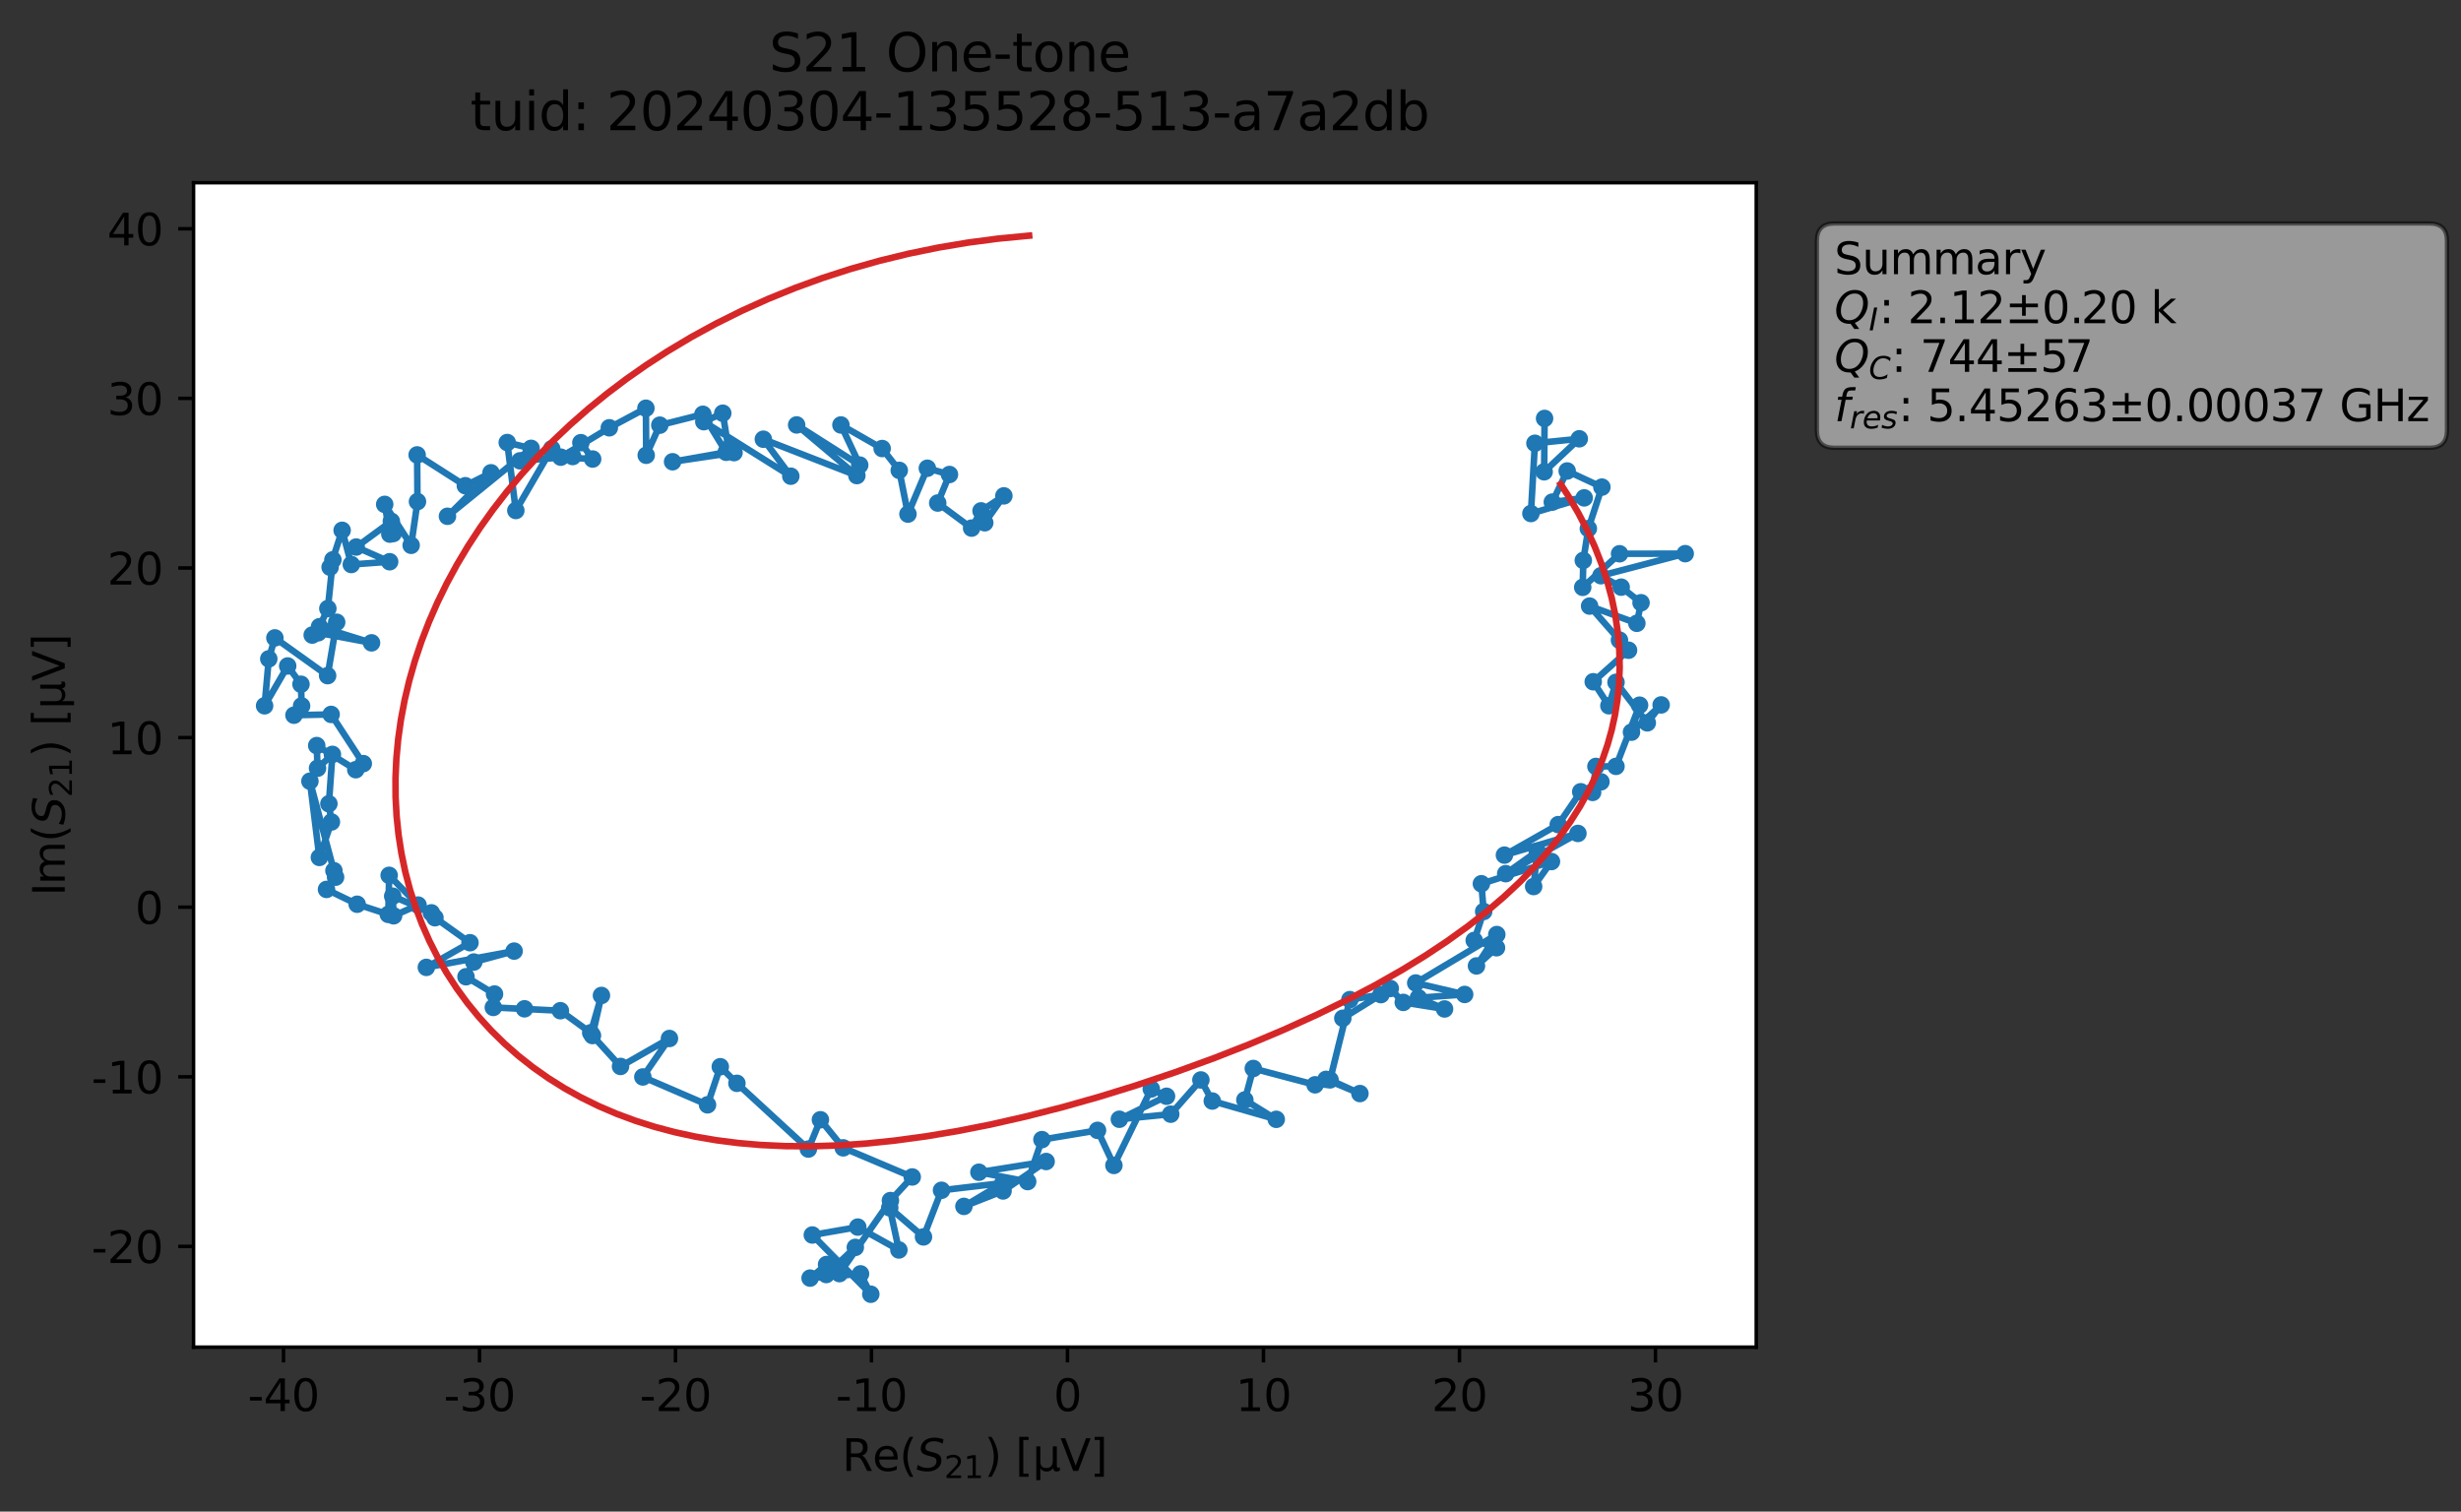 <?xml version="1.0" encoding="utf-8" standalone="no"?>
<!DOCTYPE svg PUBLIC "-//W3C//DTD SVG 1.1//EN"
  "http://www.w3.org/Graphics/SVG/1.1/DTD/svg11.dtd">
<svg xmlns:xlink="http://www.w3.org/1999/xlink" width="562.409pt" height="345.45pt" viewBox="0 0 562.409 345.45" xmlns="http://www.w3.org/2000/svg" version="1.1">
 <rect x="0" y="0" width="562.409" height="345.45" fill="#333333" stroke="none"/>
 <defs>
  <style type="text/css">*{stroke-linejoin: round; stroke-linecap: butt}</style>
 </defs>
 <g id="figure_1">
  <g id="patch_1">
   <path d="M 0 345.45 
L 562.409 345.45 
L 562.409 0 
L 0 0 
L 0 345.45 
z
" style="fill: none; opacity: 0"/>
  </g>
  <g id="axes_1">
   <g id="patch_2">
    <path d="M 44.233 307.872 
L 401.353 307.872 
L 401.353 41.76 
L 44.233 41.76 
z
" style="fill: #ffffff"/>
   </g>
   <g id="matplotlib.axis_1">
    <g id="xtick_1">
     <g id="line2d_1">
      <defs>
       <path id="m11c2ec9052" d="M 0 0 
L 0 3.5 
" style="stroke: #000000; stroke-width: 0.8"/>
      </defs>
      <g>
       <use xlink:href="#m11c2ec9052" x="64.787" y="307.872" style="stroke: #000000; stroke-width: 0.8"/>
      </g>
     </g>
     <g id="text_1">
      <!-- -40 -->
      <g transform="translate(56.621 322.47) scale(0.1 -0.1)">
       <defs>
        <path id="DejaVuSans-2d" d="M 313 2009 
L 1997 2009 
L 1997 1497 
L 313 1497 
L 313 2009 
z
" transform="scale(0.016)"/>
        <path id="DejaVuSans-34" d="M 2419 4116 
L 825 1625 
L 2419 1625 
L 2419 4116 
z
M 2253 4666 
L 3047 4666 
L 3047 1625 
L 3713 1625 
L 3713 1100 
L 3047 1100 
L 3047 0 
L 2419 0 
L 2419 1100 
L 313 1100 
L 313 1709 
L 2253 4666 
z
" transform="scale(0.016)"/>
        <path id="DejaVuSans-30" d="M 2034 4250 
Q 1547 4250 1301 3770 
Q 1056 3291 1056 2328 
Q 1056 1369 1301 889 
Q 1547 409 2034 409 
Q 2525 409 2770 889 
Q 3016 1369 3016 2328 
Q 3016 3291 2770 3770 
Q 2525 4250 2034 4250 
z
M 2034 4750 
Q 2819 4750 3233 4129 
Q 3647 3509 3647 2328 
Q 3647 1150 3233 529 
Q 2819 -91 2034 -91 
Q 1250 -91 836 529 
Q 422 1150 422 2328 
Q 422 3509 836 4129 
Q 1250 4750 2034 4750 
z
" transform="scale(0.016)"/>
       </defs>
       <use xlink:href="#DejaVuSans-2d"/>
       <use xlink:href="#DejaVuSans-34" x="36.084"/>
       <use xlink:href="#DejaVuSans-30" x="99.707"/>
      </g>
     </g>
    </g>
    <g id="xtick_2">
     <g id="line2d_2">
      <g>
       <use xlink:href="#m11c2ec9052" x="109.577" y="307.872" style="stroke: #000000; stroke-width: 0.8"/>
      </g>
     </g>
     <g id="text_2">
      <!-- -30 -->
      <g transform="translate(101.411 322.47) scale(0.1 -0.1)">
       <defs>
        <path id="DejaVuSans-33" d="M 2597 2516 
Q 3050 2419 3304 2112 
Q 3559 1806 3559 1356 
Q 3559 666 3084 287 
Q 2609 -91 1734 -91 
Q 1441 -91 1130 -33 
Q 819 25 488 141 
L 488 750 
Q 750 597 1062 519 
Q 1375 441 1716 441 
Q 2309 441 2620 675 
Q 2931 909 2931 1356 
Q 2931 1769 2642 2001 
Q 2353 2234 1838 2234 
L 1294 2234 
L 1294 2753 
L 1863 2753 
Q 2328 2753 2575 2939 
Q 2822 3125 2822 3475 
Q 2822 3834 2567 4026 
Q 2313 4219 1838 4219 
Q 1578 4219 1281 4162 
Q 984 4106 628 3988 
L 628 4550 
Q 988 4650 1302 4700 
Q 1616 4750 1894 4750 
Q 2613 4750 3031 4423 
Q 3450 4097 3450 3541 
Q 3450 3153 3228 2886 
Q 3006 2619 2597 2516 
z
" transform="scale(0.016)"/>
       </defs>
       <use xlink:href="#DejaVuSans-2d"/>
       <use xlink:href="#DejaVuSans-33" x="36.084"/>
       <use xlink:href="#DejaVuSans-30" x="99.707"/>
      </g>
     </g>
    </g>
    <g id="xtick_3">
     <g id="line2d_3">
      <g>
       <use xlink:href="#m11c2ec9052" x="154.368" y="307.872" style="stroke: #000000; stroke-width: 0.8"/>
      </g>
     </g>
     <g id="text_3">
      <!-- -20 -->
      <g transform="translate(146.201 322.47) scale(0.1 -0.1)">
       <defs>
        <path id="DejaVuSans-32" d="M 1228 531 
L 3431 531 
L 3431 0 
L 469 0 
L 469 531 
Q 828 903 1448 1529 
Q 2069 2156 2228 2338 
Q 2531 2678 2651 2914 
Q 2772 3150 2772 3378 
Q 2772 3750 2511 3984 
Q 2250 4219 1831 4219 
Q 1534 4219 1204 4116 
Q 875 4013 500 3803 
L 500 4441 
Q 881 4594 1212 4672 
Q 1544 4750 1819 4750 
Q 2544 4750 2975 4387 
Q 3406 4025 3406 3419 
Q 3406 3131 3298 2873 
Q 3191 2616 2906 2266 
Q 2828 2175 2409 1742 
Q 1991 1309 1228 531 
z
" transform="scale(0.016)"/>
       </defs>
       <use xlink:href="#DejaVuSans-2d"/>
       <use xlink:href="#DejaVuSans-32" x="36.084"/>
       <use xlink:href="#DejaVuSans-30" x="99.707"/>
      </g>
     </g>
    </g>
    <g id="xtick_4">
     <g id="line2d_4">
      <g>
       <use xlink:href="#m11c2ec9052" x="199.158" y="307.872" style="stroke: #000000; stroke-width: 0.8"/>
      </g>
     </g>
     <g id="text_4">
      <!-- -10 -->
      <g transform="translate(190.991 322.47) scale(0.1 -0.1)">
       <defs>
        <path id="DejaVuSans-31" d="M 794 531 
L 1825 531 
L 1825 4091 
L 703 3866 
L 703 4441 
L 1819 4666 
L 2450 4666 
L 2450 531 
L 3481 531 
L 3481 0 
L 794 0 
L 794 531 
z
" transform="scale(0.016)"/>
       </defs>
       <use xlink:href="#DejaVuSans-2d"/>
       <use xlink:href="#DejaVuSans-31" x="36.084"/>
       <use xlink:href="#DejaVuSans-30" x="99.707"/>
      </g>
     </g>
    </g>
    <g id="xtick_5">
     <g id="line2d_5">
      <g>
       <use xlink:href="#m11c2ec9052" x="243.948" y="307.872" style="stroke: #000000; stroke-width: 0.8"/>
      </g>
     </g>
     <g id="text_5">
      <!-- 0 -->
      <g transform="translate(240.767 322.47) scale(0.1 -0.1)">
       <use xlink:href="#DejaVuSans-30"/>
      </g>
     </g>
    </g>
    <g id="xtick_6">
     <g id="line2d_6">
      <g>
       <use xlink:href="#m11c2ec9052" x="288.738" y="307.872" style="stroke: #000000; stroke-width: 0.8"/>
      </g>
     </g>
     <g id="text_6">
      <!-- 10 -->
      <g transform="translate(282.376 322.47) scale(0.1 -0.1)">
       <use xlink:href="#DejaVuSans-31"/>
       <use xlink:href="#DejaVuSans-30" x="63.623"/>
      </g>
     </g>
    </g>
    <g id="xtick_7">
     <g id="line2d_7">
      <g>
       <use xlink:href="#m11c2ec9052" x="333.529" y="307.872" style="stroke: #000000; stroke-width: 0.8"/>
      </g>
     </g>
     <g id="text_7">
      <!-- 20 -->
      <g transform="translate(327.166 322.47) scale(0.1 -0.1)">
       <use xlink:href="#DejaVuSans-32"/>
       <use xlink:href="#DejaVuSans-30" x="63.623"/>
      </g>
     </g>
    </g>
    <g id="xtick_8">
     <g id="line2d_8">
      <g>
       <use xlink:href="#m11c2ec9052" x="378.319" y="307.872" style="stroke: #000000; stroke-width: 0.8"/>
      </g>
     </g>
     <g id="text_8">
      <!-- 30 -->
      <g transform="translate(371.956 322.47) scale(0.1 -0.1)">
       <use xlink:href="#DejaVuSans-33"/>
       <use xlink:href="#DejaVuSans-30" x="63.623"/>
      </g>
     </g>
    </g>
    <g id="text_9">
     <!-- Re$(S_{21})$ [μV] -->
     <g transform="translate(192.443 336.15) scale(0.1 -0.1)">
      <defs>
       <path id="DejaVuSans-52" d="M 2841 2188 
Q 3044 2119 3236 1894 
Q 3428 1669 3622 1275 
L 4263 0 
L 3584 0 
L 2988 1197 
Q 2756 1666 2539 1819 
Q 2322 1972 1947 1972 
L 1259 1972 
L 1259 0 
L 628 0 
L 628 4666 
L 2053 4666 
Q 2853 4666 3247 4331 
Q 3641 3997 3641 3322 
Q 3641 2881 3436 2590 
Q 3231 2300 2841 2188 
z
M 1259 4147 
L 1259 2491 
L 2053 2491 
Q 2509 2491 2742 2702 
Q 2975 2913 2975 3322 
Q 2975 3731 2742 3939 
Q 2509 4147 2053 4147 
L 1259 4147 
z
" transform="scale(0.016)"/>
       <path id="DejaVuSans-65" d="M 3597 1894 
L 3597 1613 
L 953 1613 
Q 991 1019 1311 708 
Q 1631 397 2203 397 
Q 2534 397 2845 478 
Q 3156 559 3463 722 
L 3463 178 
Q 3153 47 2828 -22 
Q 2503 -91 2169 -91 
Q 1331 -91 842 396 
Q 353 884 353 1716 
Q 353 2575 817 3079 
Q 1281 3584 2069 3584 
Q 2775 3584 3186 3129 
Q 3597 2675 3597 1894 
z
M 3022 2063 
Q 3016 2534 2758 2815 
Q 2500 3097 2075 3097 
Q 1594 3097 1305 2825 
Q 1016 2553 972 2059 
L 3022 2063 
z
" transform="scale(0.016)"/>
       <path id="DejaVuSans-28" d="M 1984 4856 
Q 1566 4138 1362 3434 
Q 1159 2731 1159 2009 
Q 1159 1288 1364 580 
Q 1569 -128 1984 -844 
L 1484 -844 
Q 1016 -109 783 600 
Q 550 1309 550 2009 
Q 550 2706 781 3412 
Q 1013 4119 1484 4856 
L 1984 4856 
z
" transform="scale(0.016)"/>
       <path id="DejaVuSans-Oblique-53" d="M 3859 4513 
L 3738 3897 
Q 3422 4066 3111 4152 
Q 2800 4238 2509 4238 
Q 1944 4238 1609 3991 
Q 1275 3744 1275 3334 
Q 1275 3109 1398 2989 
Q 1522 2869 2034 2731 
L 2413 2638 
Q 3053 2472 3303 2217 
Q 3553 1963 3553 1503 
Q 3553 797 2998 353 
Q 2444 -91 1538 -91 
Q 1166 -91 791 -17 
Q 416 56 38 206 
L 166 856 
Q 513 641 861 531 
Q 1209 422 1556 422 
Q 2147 422 2503 684 
Q 2859 947 2859 1369 
Q 2859 1650 2717 1795 
Q 2575 1941 2106 2059 
L 1728 2156 
Q 1081 2325 845 2545 
Q 609 2766 609 3163 
Q 609 3859 1145 4304 
Q 1681 4750 2541 4750 
Q 2875 4750 3203 4690 
Q 3531 4631 3859 4513 
z
" transform="scale(0.016)"/>
       <path id="DejaVuSans-29" d="M 513 4856 
L 1013 4856 
Q 1481 4119 1714 3412 
Q 1947 2706 1947 2009 
Q 1947 1309 1714 600 
Q 1481 -109 1013 -844 
L 513 -844 
Q 928 -128 1133 580 
Q 1338 1288 1338 2009 
Q 1338 2731 1133 3434 
Q 928 4138 513 4856 
z
" transform="scale(0.016)"/>
       <path id="DejaVuSans-20" transform="scale(0.016)"/>
       <path id="DejaVuSans-5b" d="M 550 4863 
L 1875 4863 
L 1875 4416 
L 1125 4416 
L 1125 -397 
L 1875 -397 
L 1875 -844 
L 550 -844 
L 550 4863 
z
" transform="scale(0.016)"/>
       <path id="DejaVuSans-3bc" d="M 544 -1331 
L 544 3500 
L 1119 3500 
L 1119 1325 
Q 1119 872 1334 640 
Q 1550 409 1972 409 
Q 2434 409 2667 671 
Q 2900 934 2900 1459 
L 2900 3500 
L 3475 3500 
L 3475 806 
Q 3475 619 3529 530 
Q 3584 441 3700 441 
Q 3728 441 3778 458 
Q 3828 475 3916 513 
L 3916 50 
Q 3788 -22 3673 -56 
Q 3559 -91 3450 -91 
Q 3234 -91 3106 31 
Q 2978 153 2931 403 
Q 2775 156 2548 32 
Q 2322 -91 2016 -91 
Q 1697 -91 1473 31 
Q 1250 153 1119 397 
L 1119 -1331 
L 544 -1331 
z
" transform="scale(0.016)"/>
       <path id="DejaVuSans-56" d="M 1831 0 
L 50 4666 
L 709 4666 
L 2188 738 
L 3669 4666 
L 4325 4666 
L 2547 0 
L 1831 0 
z
" transform="scale(0.016)"/>
       <path id="DejaVuSans-5d" d="M 1947 4863 
L 1947 -844 
L 622 -844 
L 622 -397 
L 1369 -397 
L 1369 4416 
L 622 4416 
L 622 4863 
L 1947 4863 
z
" transform="scale(0.016)"/>
      </defs>
      <use xlink:href="#DejaVuSans-52" transform="translate(0 0.016)"/>
      <use xlink:href="#DejaVuSans-65" transform="translate(69.482 0.016)"/>
      <use xlink:href="#DejaVuSans-28" transform="translate(131.006 0.016)"/>
      <use xlink:href="#DejaVuSans-Oblique-53" transform="translate(170.02 0.016)"/>
      <use xlink:href="#DejaVuSans-32" transform="translate(233.496 -16.391) scale(0.7)"/>
      <use xlink:href="#DejaVuSans-31" transform="translate(278.032 -16.391) scale(0.7)"/>
      <use xlink:href="#DejaVuSans-29" transform="translate(325.303 0.016)"/>
      <use xlink:href="#DejaVuSans-20" transform="translate(364.316 0.016)"/>
      <use xlink:href="#DejaVuSans-5b" transform="translate(396.104 0.016)"/>
      <use xlink:href="#DejaVuSans-3bc" transform="translate(435.117 0.016)"/>
      <use xlink:href="#DejaVuSans-56" transform="translate(498.74 0.016)"/>
      <use xlink:href="#DejaVuSans-5d" transform="translate(567.148 0.016)"/>
     </g>
    </g>
   </g>
   <g id="matplotlib.axis_2">
    <g id="ytick_1">
     <g id="line2d_9">
      <defs>
       <path id="m245938eec5" d="M 0 0 
L -3.5 0 
" style="stroke: #000000; stroke-width: 0.8"/>
      </defs>
      <g>
       <use xlink:href="#m245938eec5" x="44.233" y="284.844" style="stroke: #000000; stroke-width: 0.8"/>
      </g>
     </g>
     <g id="text_10">
      <!-- -20 -->
      <g transform="translate(20.9 288.643) scale(0.1 -0.1)">
       <use xlink:href="#DejaVuSans-2d"/>
       <use xlink:href="#DejaVuSans-32" x="36.084"/>
       <use xlink:href="#DejaVuSans-30" x="99.707"/>
      </g>
     </g>
    </g>
    <g id="ytick_2">
     <g id="line2d_10">
      <g>
       <use xlink:href="#m245938eec5" x="44.233" y="246.084" style="stroke: #000000; stroke-width: 0.8"/>
      </g>
     </g>
     <g id="text_11">
      <!-- -10 -->
      <g transform="translate(20.9 249.883) scale(0.1 -0.1)">
       <use xlink:href="#DejaVuSans-2d"/>
       <use xlink:href="#DejaVuSans-31" x="36.084"/>
       <use xlink:href="#DejaVuSans-30" x="99.707"/>
      </g>
     </g>
    </g>
    <g id="ytick_3">
     <g id="line2d_11">
      <g>
       <use xlink:href="#m245938eec5" x="44.233" y="207.323" style="stroke: #000000; stroke-width: 0.8"/>
      </g>
     </g>
     <g id="text_12">
      <!-- 0 -->
      <g transform="translate(30.87 211.123) scale(0.1 -0.1)">
       <use xlink:href="#DejaVuSans-30"/>
      </g>
     </g>
    </g>
    <g id="ytick_4">
     <g id="line2d_12">
      <g>
       <use xlink:href="#m245938eec5" x="44.233" y="168.563" style="stroke: #000000; stroke-width: 0.8"/>
      </g>
     </g>
     <g id="text_13">
      <!-- 10 -->
      <g transform="translate(24.508 172.362) scale(0.1 -0.1)">
       <use xlink:href="#DejaVuSans-31"/>
       <use xlink:href="#DejaVuSans-30" x="63.623"/>
      </g>
     </g>
    </g>
    <g id="ytick_5">
     <g id="line2d_13">
      <g>
       <use xlink:href="#m245938eec5" x="44.233" y="129.803" style="stroke: #000000; stroke-width: 0.8"/>
      </g>
     </g>
     <g id="text_14">
      <!-- 20 -->
      <g transform="translate(24.508 133.602) scale(0.1 -0.1)">
       <use xlink:href="#DejaVuSans-32"/>
       <use xlink:href="#DejaVuSans-30" x="63.623"/>
      </g>
     </g>
    </g>
    <g id="ytick_6">
     <g id="line2d_14">
      <g>
       <use xlink:href="#m245938eec5" x="44.233" y="91.042" style="stroke: #000000; stroke-width: 0.8"/>
      </g>
     </g>
     <g id="text_15">
      <!-- 30 -->
      <g transform="translate(24.508 94.841) scale(0.1 -0.1)">
       <use xlink:href="#DejaVuSans-33"/>
       <use xlink:href="#DejaVuSans-30" x="63.623"/>
      </g>
     </g>
    </g>
    <g id="ytick_7">
     <g id="line2d_15">
      <g>
       <use xlink:href="#m245938eec5" x="44.233" y="52.282" style="stroke: #000000; stroke-width: 0.8"/>
      </g>
     </g>
     <g id="text_16">
      <!-- 40 -->
      <g transform="translate(24.508 56.081) scale(0.1 -0.1)">
       <use xlink:href="#DejaVuSans-34"/>
       <use xlink:href="#DejaVuSans-30" x="63.623"/>
      </g>
     </g>
    </g>
    <g id="text_17">
     <!-- Im$(S_{21})$ [μV] -->
     <g transform="translate(14.8 204.766) rotate(-90) scale(0.1 -0.1)">
      <defs>
       <path id="DejaVuSans-49" d="M 628 4666 
L 1259 4666 
L 1259 0 
L 628 0 
L 628 4666 
z
" transform="scale(0.016)"/>
       <path id="DejaVuSans-6d" d="M 3328 2828 
Q 3544 3216 3844 3400 
Q 4144 3584 4550 3584 
Q 5097 3584 5394 3201 
Q 5691 2819 5691 2113 
L 5691 0 
L 5113 0 
L 5113 2094 
Q 5113 2597 4934 2840 
Q 4756 3084 4391 3084 
Q 3944 3084 3684 2787 
Q 3425 2491 3425 1978 
L 3425 0 
L 2847 0 
L 2847 2094 
Q 2847 2600 2669 2842 
Q 2491 3084 2119 3084 
Q 1678 3084 1418 2786 
Q 1159 2488 1159 1978 
L 1159 0 
L 581 0 
L 581 3500 
L 1159 3500 
L 1159 2956 
Q 1356 3278 1631 3431 
Q 1906 3584 2284 3584 
Q 2666 3584 2933 3390 
Q 3200 3197 3328 2828 
z
" transform="scale(0.016)"/>
      </defs>
      <use xlink:href="#DejaVuSans-49" transform="translate(0 0.016)"/>
      <use xlink:href="#DejaVuSans-6d" transform="translate(25.867 0.016)"/>
      <use xlink:href="#DejaVuSans-28" transform="translate(123.279 0.016)"/>
      <use xlink:href="#DejaVuSans-Oblique-53" transform="translate(162.293 0.016)"/>
      <use xlink:href="#DejaVuSans-32" transform="translate(225.77 -16.391) scale(0.7)"/>
      <use xlink:href="#DejaVuSans-31" transform="translate(270.306 -16.391) scale(0.7)"/>
      <use xlink:href="#DejaVuSans-29" transform="translate(317.576 0.016)"/>
      <use xlink:href="#DejaVuSans-20" transform="translate(356.59 0.016)"/>
      <use xlink:href="#DejaVuSans-5b" transform="translate(388.377 0.016)"/>
      <use xlink:href="#DejaVuSans-3bc" transform="translate(427.391 0.016)"/>
      <use xlink:href="#DejaVuSans-56" transform="translate(491.014 0.016)"/>
      <use xlink:href="#DejaVuSans-5d" transform="translate(559.422 0.016)"/>
     </g>
    </g>
   </g>
   <g id="line2d_16">
    <path d="M 225.043 119.47 
L 229.415 113.323 
L 224.197 116.756 
L 222.038 120.692 
L 214.296 114.961 
L 216.98 108.44 
L 211.922 107.011 
L 207.494 117.488 
L 205.507 107.497 
L 201.597 102.504 
L 192.174 97.117 
L 196.47 106.285 
L 182.054 97.111 
L 195.817 108.687 
L 174.447 100.377 
L 180.723 108.829 
L 160.841 96.369 
L 165.169 94.435 
L 166.479 102.564 
L 167.748 103.442 
L 153.704 105.528 
L 165.95 103.36 
L 160.636 94.678 
L 150.783 97.165 
L 147.676 104.044 
L 147.61 93.292 
L 139.248 97.764 
L 128.151 104.477 
L 135.437 104.906 
L 132.746 101.166 
L 130.875 104.335 
L 118.844 105.31 
L 126.09 102.558 
L 117.881 116.671 
L 115.919 101.135 
L 121.375 102.463 
L 102.258 117.987 
L 112.207 108.049 
L 106.343 111.003 
L 95.325 103.962 
L 95.406 114.632 
L 93.962 124.621 
L 87.915 115.267 
L 89.086 122.064 
L 89.859 121.932 
L 89.436 119.145 
L 81.398 125.018 
L 89.049 128.376 
L 80.286 129.01 
L 78.189 121.197 
L 75.439 129.632 
L 76.074 127.937 
L 74.922 139.075 
L 73.022 143.221 
L 84.91 146.911 
L 72.712 144.61 
L 71.348 145.134 
L 76.942 142.205 
L 74.87 154.409 
L 62.818 145.781 
L 61.425 150.574 
L 60.466 161.298 
L 65.746 152.197 
L 68.788 156.375 
L 68.923 161.323 
L 67.179 163.45 
L 75.676 163.271 
L 83.025 174.512 
L 81.303 175.903 
L 72.38 170.39 
L 72.566 175.566 
L 75.965 172.404 
L 75.162 183.686 
L 75.738 187.852 
L 72.989 195.953 
L 70.826 178.532 
L 76.69 200.466 
L 74.615 203.262 
L 81.624 206.651 
L 88.736 208.974 
L 88.933 200.043 
L 95.541 206.84 
L 89.95 209.289 
L 89.742 204.808 
L 98.589 208.62 
L 99.399 209.731 
L 107.404 215.443 
L 97.433 221.08 
L 117.491 217.359 
L 108.275 219.862 
L 106.492 223.223 
L 113.013 227.174 
L 112.739 230.232 
L 128.067 230.983 
L 134.996 236.026 
L 137.45 227.496 
L 135.397 236.66 
L 141.808 243.717 
L 152.989 237.329 
L 146.906 246.122 
L 161.69 252.49 
L 164.608 243.783 
L 168.408 247.576 
L 184.738 262.598 
L 187.488 255.905 
L 192.703 262.321 
L 208.472 268.976 
L 203.487 274.37 
L 191.842 291.067 
L 195.464 285.068 
L 188.823 291.273 
L 188.892 288.981 
L 185.128 292.09 
L 196.656 291.124 
L 199.005 295.776 
L 185.639 282.24 
L 196.029 280.432 
L 205.423 285.661 
L 203.333 276.027 
L 211.046 282.676 
L 215.164 272.019 
L 229.193 270.362 
L 220.28 275.702 
L 229.229 272.176 
L 239.072 265.445 
L 223.708 267.897 
L 234.853 270.034 
L 238.109 260.44 
L 250.815 258.325 
L 254.56 266.341 
L 263.097 248.858 
L 266.587 250.533 
L 255.804 255.788 
L 267.547 254.627 
L 274.439 246.806 
L 277.039 251.622 
L 291.659 255.804 
L 284.486 251.373 
L 286.415 244.187 
L 300.532 247.917 
L 303.03 246.674 
L 310.783 249.918 
L 303.953 246.787 
L 308.489 228.446 
L 315.583 227.303 
L 306.874 232.709 
L 317.716 225.899 
L 320.684 229.083 
L 330.122 230.582 
L 324.145 228.026 
L 334.717 227.268 
L 323.533 224.646 
L 342.066 213.575 
L 337.416 220.748 
L 341.996 216.592 
L 336.898 214.923 
L 339.064 208.308 
L 338.536 201.968 
L 354.556 196.893 
L 350.483 202.605 
L 351.299 194.529 
L 344.097 199.661 
L 360.599 190.468 
L 343.805 195.426 
L 356.106 188.451 
L 361.244 180.943 
L 365.861 178.671 
L 363.958 181.095 
L 364.712 175.156 
L 369.3 175.14 
L 374.69 161.156 
L 372.841 167.329 
L 379.621 161.096 
L 376.452 165.196 
L 369.307 155.933 
L 367.677 161.289 
L 364.096 155.804 
L 372.17 148.599 
L 370.092 146.289 
L 363.272 138.51 
L 374.07 142.448 
L 375.026 137.749 
L 370.489 134.186 
L 365.861 131.57 
L 385.12 126.53 
L 370.117 126.555 
L 361.697 134.224 
L 361.828 128.073 
L 362.98 120.802 
L 366.08 111.322 
L 358.148 107.636 
L 354.746 114.746 
L 362.036 113.783 
L 349.855 117.359 
L 350.774 101.302 
L 360.909 100.279 
L 352.882 107.822 
L 352.981 95.625 
L 352.981 95.625 
" clip-path="url(#p597eb61100)" style="fill: none; stroke: #1f77b4; stroke-width: 1.5; stroke-linecap: square"/>
    <defs>
     <path id="mf221d90de6" d="M 0 1.5 
C 0.398 1.5 0.779 1.342 1.061 1.061 
C 1.342 0.779 1.5 0.398 1.5 0 
C 1.5 -0.398 1.342 -0.779 1.061 -1.061 
C 0.779 -1.342 0.398 -1.5 0 -1.5 
C -0.398 -1.5 -0.779 -1.342 -1.061 -1.061 
C -1.342 -0.779 -1.5 -0.398 -1.5 0 
C -1.5 0.398 -1.342 0.779 -1.061 1.061 
C -0.779 1.342 -0.398 1.5 0 1.5 
z
" style="stroke: #1f77b4"/>
    </defs>
    <g clip-path="url(#p597eb61100)">
     <use xlink:href="#mf221d90de6" x="225.043" y="119.47" style="fill: #1f77b4; stroke: #1f77b4"/>
     <use xlink:href="#mf221d90de6" x="229.415" y="113.323" style="fill: #1f77b4; stroke: #1f77b4"/>
     <use xlink:href="#mf221d90de6" x="224.197" y="116.756" style="fill: #1f77b4; stroke: #1f77b4"/>
     <use xlink:href="#mf221d90de6" x="222.038" y="120.692" style="fill: #1f77b4; stroke: #1f77b4"/>
     <use xlink:href="#mf221d90de6" x="214.296" y="114.961" style="fill: #1f77b4; stroke: #1f77b4"/>
     <use xlink:href="#mf221d90de6" x="216.98" y="108.44" style="fill: #1f77b4; stroke: #1f77b4"/>
     <use xlink:href="#mf221d90de6" x="211.922" y="107.011" style="fill: #1f77b4; stroke: #1f77b4"/>
     <use xlink:href="#mf221d90de6" x="207.494" y="117.488" style="fill: #1f77b4; stroke: #1f77b4"/>
     <use xlink:href="#mf221d90de6" x="205.507" y="107.497" style="fill: #1f77b4; stroke: #1f77b4"/>
     <use xlink:href="#mf221d90de6" x="201.597" y="102.504" style="fill: #1f77b4; stroke: #1f77b4"/>
     <use xlink:href="#mf221d90de6" x="192.174" y="97.117" style="fill: #1f77b4; stroke: #1f77b4"/>
     <use xlink:href="#mf221d90de6" x="196.47" y="106.285" style="fill: #1f77b4; stroke: #1f77b4"/>
     <use xlink:href="#mf221d90de6" x="182.054" y="97.111" style="fill: #1f77b4; stroke: #1f77b4"/>
     <use xlink:href="#mf221d90de6" x="195.817" y="108.687" style="fill: #1f77b4; stroke: #1f77b4"/>
     <use xlink:href="#mf221d90de6" x="174.447" y="100.377" style="fill: #1f77b4; stroke: #1f77b4"/>
     <use xlink:href="#mf221d90de6" x="180.723" y="108.829" style="fill: #1f77b4; stroke: #1f77b4"/>
     <use xlink:href="#mf221d90de6" x="160.841" y="96.369" style="fill: #1f77b4; stroke: #1f77b4"/>
     <use xlink:href="#mf221d90de6" x="165.169" y="94.435" style="fill: #1f77b4; stroke: #1f77b4"/>
     <use xlink:href="#mf221d90de6" x="166.479" y="102.564" style="fill: #1f77b4; stroke: #1f77b4"/>
     <use xlink:href="#mf221d90de6" x="167.748" y="103.442" style="fill: #1f77b4; stroke: #1f77b4"/>
     <use xlink:href="#mf221d90de6" x="153.704" y="105.528" style="fill: #1f77b4; stroke: #1f77b4"/>
     <use xlink:href="#mf221d90de6" x="165.95" y="103.36" style="fill: #1f77b4; stroke: #1f77b4"/>
     <use xlink:href="#mf221d90de6" x="160.636" y="94.678" style="fill: #1f77b4; stroke: #1f77b4"/>
     <use xlink:href="#mf221d90de6" x="150.783" y="97.165" style="fill: #1f77b4; stroke: #1f77b4"/>
     <use xlink:href="#mf221d90de6" x="147.676" y="104.044" style="fill: #1f77b4; stroke: #1f77b4"/>
     <use xlink:href="#mf221d90de6" x="147.61" y="93.292" style="fill: #1f77b4; stroke: #1f77b4"/>
     <use xlink:href="#mf221d90de6" x="139.248" y="97.764" style="fill: #1f77b4; stroke: #1f77b4"/>
     <use xlink:href="#mf221d90de6" x="128.151" y="104.477" style="fill: #1f77b4; stroke: #1f77b4"/>
     <use xlink:href="#mf221d90de6" x="135.437" y="104.906" style="fill: #1f77b4; stroke: #1f77b4"/>
     <use xlink:href="#mf221d90de6" x="132.746" y="101.166" style="fill: #1f77b4; stroke: #1f77b4"/>
     <use xlink:href="#mf221d90de6" x="130.875" y="104.335" style="fill: #1f77b4; stroke: #1f77b4"/>
     <use xlink:href="#mf221d90de6" x="118.844" y="105.31" style="fill: #1f77b4; stroke: #1f77b4"/>
     <use xlink:href="#mf221d90de6" x="126.09" y="102.558" style="fill: #1f77b4; stroke: #1f77b4"/>
     <use xlink:href="#mf221d90de6" x="117.881" y="116.671" style="fill: #1f77b4; stroke: #1f77b4"/>
     <use xlink:href="#mf221d90de6" x="115.919" y="101.135" style="fill: #1f77b4; stroke: #1f77b4"/>
     <use xlink:href="#mf221d90de6" x="121.375" y="102.463" style="fill: #1f77b4; stroke: #1f77b4"/>
     <use xlink:href="#mf221d90de6" x="102.258" y="117.987" style="fill: #1f77b4; stroke: #1f77b4"/>
     <use xlink:href="#mf221d90de6" x="112.207" y="108.049" style="fill: #1f77b4; stroke: #1f77b4"/>
     <use xlink:href="#mf221d90de6" x="106.343" y="111.003" style="fill: #1f77b4; stroke: #1f77b4"/>
     <use xlink:href="#mf221d90de6" x="95.325" y="103.962" style="fill: #1f77b4; stroke: #1f77b4"/>
     <use xlink:href="#mf221d90de6" x="95.406" y="114.632" style="fill: #1f77b4; stroke: #1f77b4"/>
     <use xlink:href="#mf221d90de6" x="93.962" y="124.621" style="fill: #1f77b4; stroke: #1f77b4"/>
     <use xlink:href="#mf221d90de6" x="87.915" y="115.267" style="fill: #1f77b4; stroke: #1f77b4"/>
     <use xlink:href="#mf221d90de6" x="89.086" y="122.064" style="fill: #1f77b4; stroke: #1f77b4"/>
     <use xlink:href="#mf221d90de6" x="89.859" y="121.932" style="fill: #1f77b4; stroke: #1f77b4"/>
     <use xlink:href="#mf221d90de6" x="89.436" y="119.145" style="fill: #1f77b4; stroke: #1f77b4"/>
     <use xlink:href="#mf221d90de6" x="81.398" y="125.018" style="fill: #1f77b4; stroke: #1f77b4"/>
     <use xlink:href="#mf221d90de6" x="89.049" y="128.376" style="fill: #1f77b4; stroke: #1f77b4"/>
     <use xlink:href="#mf221d90de6" x="80.286" y="129.01" style="fill: #1f77b4; stroke: #1f77b4"/>
     <use xlink:href="#mf221d90de6" x="78.189" y="121.197" style="fill: #1f77b4; stroke: #1f77b4"/>
     <use xlink:href="#mf221d90de6" x="75.439" y="129.632" style="fill: #1f77b4; stroke: #1f77b4"/>
     <use xlink:href="#mf221d90de6" x="76.074" y="127.937" style="fill: #1f77b4; stroke: #1f77b4"/>
     <use xlink:href="#mf221d90de6" x="74.922" y="139.075" style="fill: #1f77b4; stroke: #1f77b4"/>
     <use xlink:href="#mf221d90de6" x="73.022" y="143.221" style="fill: #1f77b4; stroke: #1f77b4"/>
     <use xlink:href="#mf221d90de6" x="84.91" y="146.911" style="fill: #1f77b4; stroke: #1f77b4"/>
     <use xlink:href="#mf221d90de6" x="72.712" y="144.61" style="fill: #1f77b4; stroke: #1f77b4"/>
     <use xlink:href="#mf221d90de6" x="71.348" y="145.134" style="fill: #1f77b4; stroke: #1f77b4"/>
     <use xlink:href="#mf221d90de6" x="76.942" y="142.205" style="fill: #1f77b4; stroke: #1f77b4"/>
     <use xlink:href="#mf221d90de6" x="74.87" y="154.409" style="fill: #1f77b4; stroke: #1f77b4"/>
     <use xlink:href="#mf221d90de6" x="62.818" y="145.781" style="fill: #1f77b4; stroke: #1f77b4"/>
     <use xlink:href="#mf221d90de6" x="61.425" y="150.574" style="fill: #1f77b4; stroke: #1f77b4"/>
     <use xlink:href="#mf221d90de6" x="60.466" y="161.298" style="fill: #1f77b4; stroke: #1f77b4"/>
     <use xlink:href="#mf221d90de6" x="65.746" y="152.197" style="fill: #1f77b4; stroke: #1f77b4"/>
     <use xlink:href="#mf221d90de6" x="68.788" y="156.375" style="fill: #1f77b4; stroke: #1f77b4"/>
     <use xlink:href="#mf221d90de6" x="68.923" y="161.323" style="fill: #1f77b4; stroke: #1f77b4"/>
     <use xlink:href="#mf221d90de6" x="67.179" y="163.45" style="fill: #1f77b4; stroke: #1f77b4"/>
     <use xlink:href="#mf221d90de6" x="75.676" y="163.271" style="fill: #1f77b4; stroke: #1f77b4"/>
     <use xlink:href="#mf221d90de6" x="83.025" y="174.512" style="fill: #1f77b4; stroke: #1f77b4"/>
     <use xlink:href="#mf221d90de6" x="81.303" y="175.903" style="fill: #1f77b4; stroke: #1f77b4"/>
     <use xlink:href="#mf221d90de6" x="72.38" y="170.39" style="fill: #1f77b4; stroke: #1f77b4"/>
     <use xlink:href="#mf221d90de6" x="72.566" y="175.566" style="fill: #1f77b4; stroke: #1f77b4"/>
     <use xlink:href="#mf221d90de6" x="75.965" y="172.404" style="fill: #1f77b4; stroke: #1f77b4"/>
     <use xlink:href="#mf221d90de6" x="75.162" y="183.686" style="fill: #1f77b4; stroke: #1f77b4"/>
     <use xlink:href="#mf221d90de6" x="75.738" y="187.852" style="fill: #1f77b4; stroke: #1f77b4"/>
     <use xlink:href="#mf221d90de6" x="72.989" y="195.953" style="fill: #1f77b4; stroke: #1f77b4"/>
     <use xlink:href="#mf221d90de6" x="70.826" y="178.532" style="fill: #1f77b4; stroke: #1f77b4"/>
     <use xlink:href="#mf221d90de6" x="76.311" y="198.986" style="fill: #1f77b4; stroke: #1f77b4"/>
     <use xlink:href="#mf221d90de6" x="76.69" y="200.466" style="fill: #1f77b4; stroke: #1f77b4"/>
     <use xlink:href="#mf221d90de6" x="74.615" y="203.262" style="fill: #1f77b4; stroke: #1f77b4"/>
     <use xlink:href="#mf221d90de6" x="81.624" y="206.651" style="fill: #1f77b4; stroke: #1f77b4"/>
     <use xlink:href="#mf221d90de6" x="88.736" y="208.974" style="fill: #1f77b4; stroke: #1f77b4"/>
     <use xlink:href="#mf221d90de6" x="88.933" y="200.043" style="fill: #1f77b4; stroke: #1f77b4"/>
     <use xlink:href="#mf221d90de6" x="95.541" y="206.84" style="fill: #1f77b4; stroke: #1f77b4"/>
     <use xlink:href="#mf221d90de6" x="89.95" y="209.289" style="fill: #1f77b4; stroke: #1f77b4"/>
     <use xlink:href="#mf221d90de6" x="89.742" y="204.808" style="fill: #1f77b4; stroke: #1f77b4"/>
     <use xlink:href="#mf221d90de6" x="98.589" y="208.62" style="fill: #1f77b4; stroke: #1f77b4"/>
     <use xlink:href="#mf221d90de6" x="99.399" y="209.731" style="fill: #1f77b4; stroke: #1f77b4"/>
     <use xlink:href="#mf221d90de6" x="107.404" y="215.443" style="fill: #1f77b4; stroke: #1f77b4"/>
     <use xlink:href="#mf221d90de6" x="97.433" y="221.08" style="fill: #1f77b4; stroke: #1f77b4"/>
     <use xlink:href="#mf221d90de6" x="117.491" y="217.359" style="fill: #1f77b4; stroke: #1f77b4"/>
     <use xlink:href="#mf221d90de6" x="108.275" y="219.862" style="fill: #1f77b4; stroke: #1f77b4"/>
     <use xlink:href="#mf221d90de6" x="106.492" y="223.223" style="fill: #1f77b4; stroke: #1f77b4"/>
     <use xlink:href="#mf221d90de6" x="113.013" y="227.174" style="fill: #1f77b4; stroke: #1f77b4"/>
     <use xlink:href="#mf221d90de6" x="112.739" y="230.232" style="fill: #1f77b4; stroke: #1f77b4"/>
     <use xlink:href="#mf221d90de6" x="119.861" y="230.547" style="fill: #1f77b4; stroke: #1f77b4"/>
     <use xlink:href="#mf221d90de6" x="128.067" y="230.983" style="fill: #1f77b4; stroke: #1f77b4"/>
     <use xlink:href="#mf221d90de6" x="134.996" y="236.026" style="fill: #1f77b4; stroke: #1f77b4"/>
     <use xlink:href="#mf221d90de6" x="137.45" y="227.496" style="fill: #1f77b4; stroke: #1f77b4"/>
     <use xlink:href="#mf221d90de6" x="135.397" y="236.66" style="fill: #1f77b4; stroke: #1f77b4"/>
     <use xlink:href="#mf221d90de6" x="141.808" y="243.717" style="fill: #1f77b4; stroke: #1f77b4"/>
     <use xlink:href="#mf221d90de6" x="152.989" y="237.329" style="fill: #1f77b4; stroke: #1f77b4"/>
     <use xlink:href="#mf221d90de6" x="146.906" y="246.122" style="fill: #1f77b4; stroke: #1f77b4"/>
     <use xlink:href="#mf221d90de6" x="161.69" y="252.49" style="fill: #1f77b4; stroke: #1f77b4"/>
     <use xlink:href="#mf221d90de6" x="164.608" y="243.783" style="fill: #1f77b4; stroke: #1f77b4"/>
     <use xlink:href="#mf221d90de6" x="168.408" y="247.576" style="fill: #1f77b4; stroke: #1f77b4"/>
     <use xlink:href="#mf221d90de6" x="184.738" y="262.598" style="fill: #1f77b4; stroke: #1f77b4"/>
     <use xlink:href="#mf221d90de6" x="187.488" y="255.905" style="fill: #1f77b4; stroke: #1f77b4"/>
     <use xlink:href="#mf221d90de6" x="192.703" y="262.321" style="fill: #1f77b4; stroke: #1f77b4"/>
     <use xlink:href="#mf221d90de6" x="208.472" y="268.976" style="fill: #1f77b4; stroke: #1f77b4"/>
     <use xlink:href="#mf221d90de6" x="203.487" y="274.37" style="fill: #1f77b4; stroke: #1f77b4"/>
     <use xlink:href="#mf221d90de6" x="191.842" y="291.067" style="fill: #1f77b4; stroke: #1f77b4"/>
     <use xlink:href="#mf221d90de6" x="195.464" y="285.068" style="fill: #1f77b4; stroke: #1f77b4"/>
     <use xlink:href="#mf221d90de6" x="188.823" y="291.273" style="fill: #1f77b4; stroke: #1f77b4"/>
     <use xlink:href="#mf221d90de6" x="188.892" y="288.981" style="fill: #1f77b4; stroke: #1f77b4"/>
     <use xlink:href="#mf221d90de6" x="185.128" y="292.09" style="fill: #1f77b4; stroke: #1f77b4"/>
     <use xlink:href="#mf221d90de6" x="196.656" y="291.124" style="fill: #1f77b4; stroke: #1f77b4"/>
     <use xlink:href="#mf221d90de6" x="199.005" y="295.776" style="fill: #1f77b4; stroke: #1f77b4"/>
     <use xlink:href="#mf221d90de6" x="185.639" y="282.24" style="fill: #1f77b4; stroke: #1f77b4"/>
     <use xlink:href="#mf221d90de6" x="196.029" y="280.432" style="fill: #1f77b4; stroke: #1f77b4"/>
     <use xlink:href="#mf221d90de6" x="205.423" y="285.661" style="fill: #1f77b4; stroke: #1f77b4"/>
     <use xlink:href="#mf221d90de6" x="203.333" y="276.027" style="fill: #1f77b4; stroke: #1f77b4"/>
     <use xlink:href="#mf221d90de6" x="211.046" y="282.676" style="fill: #1f77b4; stroke: #1f77b4"/>
     <use xlink:href="#mf221d90de6" x="215.164" y="272.019" style="fill: #1f77b4; stroke: #1f77b4"/>
     <use xlink:href="#mf221d90de6" x="229.193" y="270.362" style="fill: #1f77b4; stroke: #1f77b4"/>
     <use xlink:href="#mf221d90de6" x="220.28" y="275.702" style="fill: #1f77b4; stroke: #1f77b4"/>
     <use xlink:href="#mf221d90de6" x="229.229" y="272.176" style="fill: #1f77b4; stroke: #1f77b4"/>
     <use xlink:href="#mf221d90de6" x="239.072" y="265.445" style="fill: #1f77b4; stroke: #1f77b4"/>
     <use xlink:href="#mf221d90de6" x="223.708" y="267.897" style="fill: #1f77b4; stroke: #1f77b4"/>
     <use xlink:href="#mf221d90de6" x="234.853" y="270.034" style="fill: #1f77b4; stroke: #1f77b4"/>
     <use xlink:href="#mf221d90de6" x="238.109" y="260.44" style="fill: #1f77b4; stroke: #1f77b4"/>
     <use xlink:href="#mf221d90de6" x="250.815" y="258.325" style="fill: #1f77b4; stroke: #1f77b4"/>
     <use xlink:href="#mf221d90de6" x="254.56" y="266.341" style="fill: #1f77b4; stroke: #1f77b4"/>
     <use xlink:href="#mf221d90de6" x="263.097" y="248.858" style="fill: #1f77b4; stroke: #1f77b4"/>
     <use xlink:href="#mf221d90de6" x="266.587" y="250.533" style="fill: #1f77b4; stroke: #1f77b4"/>
     <use xlink:href="#mf221d90de6" x="255.804" y="255.788" style="fill: #1f77b4; stroke: #1f77b4"/>
     <use xlink:href="#mf221d90de6" x="267.547" y="254.627" style="fill: #1f77b4; stroke: #1f77b4"/>
     <use xlink:href="#mf221d90de6" x="274.439" y="246.806" style="fill: #1f77b4; stroke: #1f77b4"/>
     <use xlink:href="#mf221d90de6" x="277.039" y="251.622" style="fill: #1f77b4; stroke: #1f77b4"/>
     <use xlink:href="#mf221d90de6" x="291.659" y="255.804" style="fill: #1f77b4; stroke: #1f77b4"/>
     <use xlink:href="#mf221d90de6" x="284.486" y="251.373" style="fill: #1f77b4; stroke: #1f77b4"/>
     <use xlink:href="#mf221d90de6" x="286.415" y="244.187" style="fill: #1f77b4; stroke: #1f77b4"/>
     <use xlink:href="#mf221d90de6" x="300.532" y="247.917" style="fill: #1f77b4; stroke: #1f77b4"/>
     <use xlink:href="#mf221d90de6" x="303.03" y="246.674" style="fill: #1f77b4; stroke: #1f77b4"/>
     <use xlink:href="#mf221d90de6" x="310.783" y="249.918" style="fill: #1f77b4; stroke: #1f77b4"/>
     <use xlink:href="#mf221d90de6" x="303.953" y="246.787" style="fill: #1f77b4; stroke: #1f77b4"/>
     <use xlink:href="#mf221d90de6" x="308.489" y="228.446" style="fill: #1f77b4; stroke: #1f77b4"/>
     <use xlink:href="#mf221d90de6" x="315.583" y="227.303" style="fill: #1f77b4; stroke: #1f77b4"/>
     <use xlink:href="#mf221d90de6" x="306.874" y="232.709" style="fill: #1f77b4; stroke: #1f77b4"/>
     <use xlink:href="#mf221d90de6" x="317.716" y="225.899" style="fill: #1f77b4; stroke: #1f77b4"/>
     <use xlink:href="#mf221d90de6" x="320.684" y="229.083" style="fill: #1f77b4; stroke: #1f77b4"/>
     <use xlink:href="#mf221d90de6" x="330.122" y="230.582" style="fill: #1f77b4; stroke: #1f77b4"/>
     <use xlink:href="#mf221d90de6" x="324.145" y="228.026" style="fill: #1f77b4; stroke: #1f77b4"/>
     <use xlink:href="#mf221d90de6" x="334.717" y="227.268" style="fill: #1f77b4; stroke: #1f77b4"/>
     <use xlink:href="#mf221d90de6" x="323.533" y="224.646" style="fill: #1f77b4; stroke: #1f77b4"/>
     <use xlink:href="#mf221d90de6" x="342.066" y="213.575" style="fill: #1f77b4; stroke: #1f77b4"/>
     <use xlink:href="#mf221d90de6" x="337.416" y="220.748" style="fill: #1f77b4; stroke: #1f77b4"/>
     <use xlink:href="#mf221d90de6" x="341.996" y="216.592" style="fill: #1f77b4; stroke: #1f77b4"/>
     <use xlink:href="#mf221d90de6" x="336.898" y="214.923" style="fill: #1f77b4; stroke: #1f77b4"/>
     <use xlink:href="#mf221d90de6" x="339.064" y="208.308" style="fill: #1f77b4; stroke: #1f77b4"/>
     <use xlink:href="#mf221d90de6" x="338.536" y="201.968" style="fill: #1f77b4; stroke: #1f77b4"/>
     <use xlink:href="#mf221d90de6" x="354.556" y="196.893" style="fill: #1f77b4; stroke: #1f77b4"/>
     <use xlink:href="#mf221d90de6" x="350.483" y="202.605" style="fill: #1f77b4; stroke: #1f77b4"/>
     <use xlink:href="#mf221d90de6" x="351.299" y="194.529" style="fill: #1f77b4; stroke: #1f77b4"/>
     <use xlink:href="#mf221d90de6" x="344.097" y="199.661" style="fill: #1f77b4; stroke: #1f77b4"/>
     <use xlink:href="#mf221d90de6" x="360.599" y="190.468" style="fill: #1f77b4; stroke: #1f77b4"/>
     <use xlink:href="#mf221d90de6" x="343.805" y="195.426" style="fill: #1f77b4; stroke: #1f77b4"/>
     <use xlink:href="#mf221d90de6" x="356.106" y="188.451" style="fill: #1f77b4; stroke: #1f77b4"/>
     <use xlink:href="#mf221d90de6" x="361.244" y="180.943" style="fill: #1f77b4; stroke: #1f77b4"/>
     <use xlink:href="#mf221d90de6" x="365.861" y="178.671" style="fill: #1f77b4; stroke: #1f77b4"/>
     <use xlink:href="#mf221d90de6" x="363.958" y="181.095" style="fill: #1f77b4; stroke: #1f77b4"/>
     <use xlink:href="#mf221d90de6" x="364.712" y="175.156" style="fill: #1f77b4; stroke: #1f77b4"/>
     <use xlink:href="#mf221d90de6" x="369.3" y="175.14" style="fill: #1f77b4; stroke: #1f77b4"/>
     <use xlink:href="#mf221d90de6" x="374.69" y="161.156" style="fill: #1f77b4; stroke: #1f77b4"/>
     <use xlink:href="#mf221d90de6" x="372.841" y="167.329" style="fill: #1f77b4; stroke: #1f77b4"/>
     <use xlink:href="#mf221d90de6" x="379.621" y="161.096" style="fill: #1f77b4; stroke: #1f77b4"/>
     <use xlink:href="#mf221d90de6" x="376.452" y="165.196" style="fill: #1f77b4; stroke: #1f77b4"/>
     <use xlink:href="#mf221d90de6" x="369.307" y="155.933" style="fill: #1f77b4; stroke: #1f77b4"/>
     <use xlink:href="#mf221d90de6" x="367.677" y="161.289" style="fill: #1f77b4; stroke: #1f77b4"/>
     <use xlink:href="#mf221d90de6" x="364.096" y="155.804" style="fill: #1f77b4; stroke: #1f77b4"/>
     <use xlink:href="#mf221d90de6" x="372.17" y="148.599" style="fill: #1f77b4; stroke: #1f77b4"/>
     <use xlink:href="#mf221d90de6" x="370.092" y="146.289" style="fill: #1f77b4; stroke: #1f77b4"/>
     <use xlink:href="#mf221d90de6" x="363.272" y="138.51" style="fill: #1f77b4; stroke: #1f77b4"/>
     <use xlink:href="#mf221d90de6" x="374.07" y="142.448" style="fill: #1f77b4; stroke: #1f77b4"/>
     <use xlink:href="#mf221d90de6" x="375.026" y="137.749" style="fill: #1f77b4; stroke: #1f77b4"/>
     <use xlink:href="#mf221d90de6" x="370.489" y="134.186" style="fill: #1f77b4; stroke: #1f77b4"/>
     <use xlink:href="#mf221d90de6" x="365.861" y="131.57" style="fill: #1f77b4; stroke: #1f77b4"/>
     <use xlink:href="#mf221d90de6" x="385.12" y="126.53" style="fill: #1f77b4; stroke: #1f77b4"/>
     <use xlink:href="#mf221d90de6" x="370.117" y="126.555" style="fill: #1f77b4; stroke: #1f77b4"/>
     <use xlink:href="#mf221d90de6" x="361.697" y="134.224" style="fill: #1f77b4; stroke: #1f77b4"/>
     <use xlink:href="#mf221d90de6" x="361.828" y="128.073" style="fill: #1f77b4; stroke: #1f77b4"/>
     <use xlink:href="#mf221d90de6" x="362.98" y="120.802" style="fill: #1f77b4; stroke: #1f77b4"/>
     <use xlink:href="#mf221d90de6" x="366.08" y="111.322" style="fill: #1f77b4; stroke: #1f77b4"/>
     <use xlink:href="#mf221d90de6" x="358.148" y="107.636" style="fill: #1f77b4; stroke: #1f77b4"/>
     <use xlink:href="#mf221d90de6" x="354.746" y="114.746" style="fill: #1f77b4; stroke: #1f77b4"/>
     <use xlink:href="#mf221d90de6" x="362.036" y="113.783" style="fill: #1f77b4; stroke: #1f77b4"/>
     <use xlink:href="#mf221d90de6" x="349.855" y="117.359" style="fill: #1f77b4; stroke: #1f77b4"/>
     <use xlink:href="#mf221d90de6" x="350.774" y="101.302" style="fill: #1f77b4; stroke: #1f77b4"/>
     <use xlink:href="#mf221d90de6" x="360.909" y="100.279" style="fill: #1f77b4; stroke: #1f77b4"/>
     <use xlink:href="#mf221d90de6" x="352.882" y="107.822" style="fill: #1f77b4; stroke: #1f77b4"/>
     <use xlink:href="#mf221d90de6" x="352.981" y="95.625" style="fill: #1f77b4; stroke: #1f77b4"/>
    </g>
   </g>
   <g id="line2d_17">
    <path d="M 235.186 53.856 
L 228.206 54.521 
L 221.287 55.431 
L 214.439 56.582 
L 207.676 57.97 
L 201.008 59.593 
L 194.448 61.444 
L 188.006 63.519 
L 181.694 65.813 
L 175.523 68.32 
L 169.502 71.034 
L 163.642 73.947 
L 157.952 77.054 
L 152.442 80.346 
L 147.703 83.422 
L 143.12 86.633 
L 138.697 89.972 
L 134.441 93.435 
L 130.358 97.014 
L 126.451 100.704 
L 122.727 104.497 
L 119.188 108.387 
L 115.841 112.367 
L 112.687 116.43 
L 109.732 120.568 
L 106.977 124.774 
L 104.427 129.042 
L 102.084 133.362 
L 99.95 137.728 
L 98.027 142.132 
L 96.317 146.565 
L 94.821 151.021 
L 93.541 155.491 
L 92.476 159.967 
L 91.629 164.441 
L 90.998 168.904 
L 90.584 173.35 
L 90.386 177.769 
L 90.404 182.154 
L 90.637 186.497 
L 91.082 190.79 
L 91.74 195.024 
L 92.607 199.191 
L 93.682 203.285 
L 94.963 207.297 
L 96.448 211.219 
L 98.133 215.044 
L 100.015 218.764 
L 102.092 222.372 
L 104.361 225.861 
L 106.817 229.224 
L 109.459 232.454 
L 112.281 235.544 
L 115.281 238.489 
L 118.454 241.281 
L 121.797 243.916 
L 125.307 246.387 
L 128.979 248.691 
L 132.809 250.821 
L 136.793 252.773 
L 140.929 254.545 
L 145.211 256.132 
L 149.636 257.531 
L 154.2 258.741 
L 158.899 259.759 
L 163.73 260.586 
L 168.687 261.22 
L 173.767 261.661 
L 179.622 261.931 
L 185.62 261.962 
L 191.753 261.759 
L 198.012 261.328 
L 204.389 260.674 
L 211.598 259.698 
L 218.922 258.469 
L 226.344 257.001 
L 234.595 255.127 
L 242.908 253.001 
L 251.248 250.641 
L 259.579 248.067 
L 268.609 245.035 
L 277.526 241.787 
L 285.554 238.635 
L 293.397 235.326 
L 301.013 231.867 
L 307.708 228.598 
L 314.155 225.211 
L 320.329 221.709 
L 325.632 218.458 
L 330.679 215.115 
L 335.457 211.678 
L 339.954 208.15 
L 343.707 204.937 
L 347.225 201.653 
L 350.501 198.298 
L 353.531 194.875 
L 356.313 191.385 
L 358.843 187.831 
L 361.12 184.216 
L 363.141 180.543 
L 364.906 176.816 
L 366.241 173.515 
L 367.378 170.179 
L 368.32 166.811 
L 369.066 163.416 
L 369.617 159.996 
L 369.973 156.557 
L 370.144 152.607 
L 370.063 148.642 
L 369.734 144.67 
L 369.159 140.697 
L 368.339 136.73 
L 367.279 132.775 
L 365.979 128.841 
L 364.445 124.934 
L 362.679 121.062 
L 360.686 117.232 
L 358.468 113.451 
L 356.66 110.652 
L 356.66 110.652 
" clip-path="url(#p597eb61100)" style="fill: none; stroke: #d62728; stroke-width: 1.5; stroke-linecap: square"/>
   </g>
   <g id="patch_3">
    <path d="M 44.233 307.872 
L 44.233 41.76 
" style="fill: none; stroke: #000000; stroke-width: 0.8; stroke-linejoin: miter; stroke-linecap: square"/>
   </g>
   <g id="patch_4">
    <path d="M 401.353 307.872 
L 401.353 41.76 
" style="fill: none; stroke: #000000; stroke-width: 0.8; stroke-linejoin: miter; stroke-linecap: square"/>
   </g>
   <g id="patch_5">
    <path d="M 44.233 307.872 
L 401.353 307.872 
" style="fill: none; stroke: #000000; stroke-width: 0.8; stroke-linejoin: miter; stroke-linecap: square"/>
   </g>
   <g id="patch_6">
    <path d="M 44.233 41.76 
L 401.353 41.76 
" style="fill: none; stroke: #000000; stroke-width: 0.8; stroke-linejoin: miter; stroke-linecap: square"/>
   </g>
   <g id="text_18">
    <g id="patch_7">
     <path d="M 419.209 102.337 
L 555.209 102.337 
Q 559.209 102.337 559.209 98.337 
L 559.209 55.066 
Q 559.209 51.066 555.209 51.066 
L 419.209 51.066 
Q 415.209 51.066 415.209 55.066 
L 415.209 98.337 
Q 415.209 102.337 419.209 102.337 
z
" style="fill: #ffffff; opacity: 0.5; stroke: #000000; stroke-linejoin: miter"/>
    </g>
    <!-- Summary -->
    <g transform="translate(419.209 62.664) scale(0.1 -0.1)">
     <defs>
      <path id="DejaVuSans-53" d="M 3425 4513 
L 3425 3897 
Q 3066 4069 2747 4153 
Q 2428 4238 2131 4238 
Q 1616 4238 1336 4038 
Q 1056 3838 1056 3469 
Q 1056 3159 1242 3001 
Q 1428 2844 1947 2747 
L 2328 2669 
Q 3034 2534 3370 2195 
Q 3706 1856 3706 1288 
Q 3706 609 3251 259 
Q 2797 -91 1919 -91 
Q 1588 -91 1214 -16 
Q 841 59 441 206 
L 441 856 
Q 825 641 1194 531 
Q 1563 422 1919 422 
Q 2459 422 2753 634 
Q 3047 847 3047 1241 
Q 3047 1584 2836 1778 
Q 2625 1972 2144 2069 
L 1759 2144 
Q 1053 2284 737 2584 
Q 422 2884 422 3419 
Q 422 4038 858 4394 
Q 1294 4750 2059 4750 
Q 2388 4750 2728 4690 
Q 3069 4631 3425 4513 
z
" transform="scale(0.016)"/>
      <path id="DejaVuSans-75" d="M 544 1381 
L 544 3500 
L 1119 3500 
L 1119 1403 
Q 1119 906 1312 657 
Q 1506 409 1894 409 
Q 2359 409 2629 706 
Q 2900 1003 2900 1516 
L 2900 3500 
L 3475 3500 
L 3475 0 
L 2900 0 
L 2900 538 
Q 2691 219 2414 64 
Q 2138 -91 1772 -91 
Q 1169 -91 856 284 
Q 544 659 544 1381 
z
M 1991 3584 
L 1991 3584 
z
" transform="scale(0.016)"/>
      <path id="DejaVuSans-61" d="M 2194 1759 
Q 1497 1759 1228 1600 
Q 959 1441 959 1056 
Q 959 750 1161 570 
Q 1363 391 1709 391 
Q 2188 391 2477 730 
Q 2766 1069 2766 1631 
L 2766 1759 
L 2194 1759 
z
M 3341 1997 
L 3341 0 
L 2766 0 
L 2766 531 
Q 2569 213 2275 61 
Q 1981 -91 1556 -91 
Q 1019 -91 701 211 
Q 384 513 384 1019 
Q 384 1609 779 1909 
Q 1175 2209 1959 2209 
L 2766 2209 
L 2766 2266 
Q 2766 2663 2505 2880 
Q 2244 3097 1772 3097 
Q 1472 3097 1187 3025 
Q 903 2953 641 2809 
L 641 3341 
Q 956 3463 1253 3523 
Q 1550 3584 1831 3584 
Q 2591 3584 2966 3190 
Q 3341 2797 3341 1997 
z
" transform="scale(0.016)"/>
      <path id="DejaVuSans-72" d="M 2631 2963 
Q 2534 3019 2420 3045 
Q 2306 3072 2169 3072 
Q 1681 3072 1420 2755 
Q 1159 2438 1159 1844 
L 1159 0 
L 581 0 
L 581 3500 
L 1159 3500 
L 1159 2956 
Q 1341 3275 1631 3429 
Q 1922 3584 2338 3584 
Q 2397 3584 2469 3576 
Q 2541 3569 2628 3553 
L 2631 2963 
z
" transform="scale(0.016)"/>
      <path id="DejaVuSans-79" d="M 2059 -325 
Q 1816 -950 1584 -1140 
Q 1353 -1331 966 -1331 
L 506 -1331 
L 506 -850 
L 844 -850 
Q 1081 -850 1212 -737 
Q 1344 -625 1503 -206 
L 1606 56 
L 191 3500 
L 800 3500 
L 1894 763 
L 2988 3500 
L 3597 3500 
L 2059 -325 
z
" transform="scale(0.016)"/>
     </defs>
     <use xlink:href="#DejaVuSans-53"/>
     <use xlink:href="#DejaVuSans-75" x="63.477"/>
     <use xlink:href="#DejaVuSans-6d" x="126.855"/>
     <use xlink:href="#DejaVuSans-6d" x="224.268"/>
     <use xlink:href="#DejaVuSans-61" x="321.68"/>
     <use xlink:href="#DejaVuSans-72" x="382.959"/>
     <use xlink:href="#DejaVuSans-79" x="424.072"/>
    </g>
    <!-- $Q_I$: 2.12$\pm$0.20 k -->
    <g transform="translate(419.209 73.862) scale(0.1 -0.1)">
     <defs>
      <path id="DejaVuSans-Oblique-51" d="M 2309 -84 
Q 2275 -88 2237 -89 
Q 2200 -91 2125 -91 
Q 1250 -91 756 411 
Q 263 913 263 1797 
Q 263 2319 452 2844 
Q 641 3369 978 3788 
Q 1369 4269 1858 4509 
Q 2347 4750 2938 4750 
Q 3794 4750 4287 4245 
Q 4781 3741 4781 2869 
Q 4781 1928 4265 1147 
Q 3750 366 2919 44 
L 3553 -825 
L 2847 -825 
L 2309 -84 
z
M 2919 4238 
Q 2400 4238 2003 3986 
Q 1606 3734 1313 3219 
Q 1125 2891 1026 2522 
Q 928 2153 928 1778 
Q 928 1128 1239 775 
Q 1550 422 2119 422 
Q 2631 422 3032 676 
Q 3434 931 3719 1434 
Q 3909 1772 4009 2142 
Q 4109 2513 4109 2881 
Q 4109 3528 3796 3883 
Q 3484 4238 2919 4238 
z
" transform="scale(0.016)"/>
      <path id="DejaVuSans-Oblique-49" d="M 1081 4666 
L 1716 4666 
L 806 0 
L 172 0 
L 1081 4666 
z
" transform="scale(0.016)"/>
      <path id="DejaVuSans-3a" d="M 750 794 
L 1409 794 
L 1409 0 
L 750 0 
L 750 794 
z
M 750 3309 
L 1409 3309 
L 1409 2516 
L 750 2516 
L 750 3309 
z
" transform="scale(0.016)"/>
      <path id="DejaVuSans-2e" d="M 684 794 
L 1344 794 
L 1344 0 
L 684 0 
L 684 794 
z
" transform="scale(0.016)"/>
      <path id="DejaVuSans-b1" d="M 2944 4013 
L 2944 2803 
L 4684 2803 
L 4684 2272 
L 2944 2272 
L 2944 1063 
L 2419 1063 
L 2419 2272 
L 678 2272 
L 678 2803 
L 2419 2803 
L 2419 4013 
L 2944 4013 
z
M 678 531 
L 4684 531 
L 4684 0 
L 678 0 
L 678 531 
z
" transform="scale(0.016)"/>
      <path id="DejaVuSans-6b" d="M 581 4863 
L 1159 4863 
L 1159 1991 
L 2875 3500 
L 3609 3500 
L 1753 1863 
L 3688 0 
L 2938 0 
L 1159 1709 
L 1159 0 
L 581 0 
L 581 4863 
z
" transform="scale(0.016)"/>
     </defs>
     <use xlink:href="#DejaVuSans-Oblique-51" transform="translate(0 0.016)"/>
     <use xlink:href="#DejaVuSans-Oblique-49" transform="translate(78.711 -16.391) scale(0.7)"/>
     <use xlink:href="#DejaVuSans-3a" transform="translate(102.09 0.016)"/>
     <use xlink:href="#DejaVuSans-20" transform="translate(135.781 0.016)"/>
     <use xlink:href="#DejaVuSans-32" transform="translate(167.568 0.016)"/>
     <use xlink:href="#DejaVuSans-2e" transform="translate(231.191 0.016)"/>
     <use xlink:href="#DejaVuSans-31" transform="translate(262.979 0.016)"/>
     <use xlink:href="#DejaVuSans-32" transform="translate(326.602 0.016)"/>
     <use xlink:href="#DejaVuSans-b1" transform="translate(390.225 0.016)"/>
     <use xlink:href="#DejaVuSans-30" transform="translate(474.014 0.016)"/>
     <use xlink:href="#DejaVuSans-2e" transform="translate(537.637 0.016)"/>
     <use xlink:href="#DejaVuSans-32" transform="translate(563.924 0.016)"/>
     <use xlink:href="#DejaVuSans-30" transform="translate(627.547 0.016)"/>
     <use xlink:href="#DejaVuSans-20" transform="translate(691.17 0.016)"/>
     <use xlink:href="#DejaVuSans-6b" transform="translate(722.957 0.016)"/>
    </g>
    <!-- $Q_C$: 744$\pm$57  -->
    <g transform="translate(419.209 85.06) scale(0.1 -0.1)">
     <defs>
      <path id="DejaVuSans-Oblique-43" d="M 4447 4306 
L 4319 3641 
Q 4019 3944 3683 4091 
Q 3347 4238 2956 4238 
Q 2422 4238 2017 3981 
Q 1613 3725 1319 3200 
Q 1131 2863 1032 2486 
Q 934 2109 934 1728 
Q 934 1091 1264 756 
Q 1594 422 2222 422 
Q 2656 422 3056 561 
Q 3456 700 3834 978 
L 3688 231 
Q 3316 72 2936 -9 
Q 2556 -91 2175 -91 
Q 1278 -91 773 396 
Q 269 884 269 1753 
Q 269 2309 461 2846 
Q 653 3384 1013 3828 
Q 1394 4300 1883 4525 
Q 2372 4750 3022 4750 
Q 3422 4750 3780 4639 
Q 4138 4528 4447 4306 
z
" transform="scale(0.016)"/>
      <path id="DejaVuSans-37" d="M 525 4666 
L 3525 4666 
L 3525 4397 
L 1831 0 
L 1172 0 
L 2766 4134 
L 525 4134 
L 525 4666 
z
" transform="scale(0.016)"/>
      <path id="DejaVuSans-35" d="M 691 4666 
L 3169 4666 
L 3169 4134 
L 1269 4134 
L 1269 2991 
Q 1406 3038 1543 3061 
Q 1681 3084 1819 3084 
Q 2600 3084 3056 2656 
Q 3513 2228 3513 1497 
Q 3513 744 3044 326 
Q 2575 -91 1722 -91 
Q 1428 -91 1123 -41 
Q 819 9 494 109 
L 494 744 
Q 775 591 1075 516 
Q 1375 441 1709 441 
Q 2250 441 2565 725 
Q 2881 1009 2881 1497 
Q 2881 1984 2565 2268 
Q 2250 2553 1709 2553 
Q 1456 2553 1204 2497 
Q 953 2441 691 2322 
L 691 4666 
z
" transform="scale(0.016)"/>
     </defs>
     <use xlink:href="#DejaVuSans-Oblique-51" transform="translate(0 0.781)"/>
     <use xlink:href="#DejaVuSans-Oblique-43" transform="translate(78.711 -15.625) scale(0.7)"/>
     <use xlink:href="#DejaVuSans-3a" transform="translate(130.322 0.781)"/>
     <use xlink:href="#DejaVuSans-20" transform="translate(164.014 0.781)"/>
     <use xlink:href="#DejaVuSans-37" transform="translate(195.801 0.781)"/>
     <use xlink:href="#DejaVuSans-34" transform="translate(259.424 0.781)"/>
     <use xlink:href="#DejaVuSans-34" transform="translate(323.047 0.781)"/>
     <use xlink:href="#DejaVuSans-b1" transform="translate(386.67 0.781)"/>
     <use xlink:href="#DejaVuSans-35" transform="translate(470.459 0.781)"/>
     <use xlink:href="#DejaVuSans-37" transform="translate(526.832 0.781)"/>
     <use xlink:href="#DejaVuSans-20" transform="translate(590.455 0.781)"/>
    </g>
    <!-- $f_{res}$: 5.45263$\pm$0.00037 GHz -->
    <g transform="translate(419.209 96.257) scale(0.1 -0.1)">
     <defs>
      <path id="DejaVuSans-Oblique-66" d="M 3059 4863 
L 2969 4384 
L 2419 4384 
Q 2106 4384 1964 4261 
Q 1822 4138 1753 3809 
L 1691 3500 
L 2638 3500 
L 2553 3053 
L 1606 3053 
L 1013 0 
L 434 0 
L 1031 3053 
L 481 3053 
L 563 3500 
L 1113 3500 
L 1159 3744 
Q 1278 4363 1576 4613 
Q 1875 4863 2516 4863 
L 3059 4863 
z
" transform="scale(0.016)"/>
      <path id="DejaVuSans-Oblique-72" d="M 2853 2969 
Q 2766 3016 2653 3041 
Q 2541 3066 2413 3066 
Q 1953 3066 1609 2717 
Q 1266 2369 1153 1784 
L 800 0 
L 225 0 
L 909 3500 
L 1484 3500 
L 1375 2956 
Q 1603 3259 1920 3421 
Q 2238 3584 2597 3584 
Q 2691 3584 2781 3573 
Q 2872 3563 2963 3538 
L 2853 2969 
z
" transform="scale(0.016)"/>
      <path id="DejaVuSans-Oblique-65" d="M 3078 2063 
Q 3088 2113 3092 2166 
Q 3097 2219 3097 2272 
Q 3097 2653 2873 2875 
Q 2650 3097 2266 3097 
Q 1838 3097 1509 2826 
Q 1181 2556 1013 2059 
L 3078 2063 
z
M 3578 1613 
L 903 1613 
Q 884 1494 878 1425 
Q 872 1356 872 1306 
Q 872 872 1139 634 
Q 1406 397 1894 397 
Q 2269 397 2603 481 
Q 2938 566 3225 728 
L 3116 159 
Q 2806 34 2476 -28 
Q 2147 -91 1806 -91 
Q 1078 -91 686 257 
Q 294 606 294 1247 
Q 294 1794 489 2264 
Q 684 2734 1063 3103 
Q 1306 3334 1642 3459 
Q 1978 3584 2356 3584 
Q 2950 3584 3301 3228 
Q 3653 2872 3653 2272 
Q 3653 2128 3634 1964 
Q 3616 1800 3578 1613 
z
" transform="scale(0.016)"/>
      <path id="DejaVuSans-Oblique-73" d="M 3200 3397 
L 3091 2853 
Q 2863 2978 2609 3040 
Q 2356 3103 2088 3103 
Q 1634 3103 1373 2948 
Q 1113 2794 1113 2528 
Q 1113 2219 1719 2053 
Q 1766 2041 1788 2034 
L 1972 1978 
Q 2547 1819 2739 1644 
Q 2931 1469 2931 1166 
Q 2931 609 2489 259 
Q 2047 -91 1331 -91 
Q 1053 -91 747 -37 
Q 441 16 72 128 
L 184 722 
Q 500 559 806 475 
Q 1113 391 1394 391 
Q 1816 391 2080 572 
Q 2344 753 2344 1031 
Q 2344 1331 1650 1516 
L 1591 1531 
L 1394 1581 
Q 956 1697 753 1886 
Q 550 2075 550 2369 
Q 550 2928 970 3256 
Q 1391 3584 2113 3584 
Q 2397 3584 2667 3537 
Q 2938 3491 3200 3397 
z
" transform="scale(0.016)"/>
      <path id="DejaVuSans-36" d="M 2113 2584 
Q 1688 2584 1439 2293 
Q 1191 2003 1191 1497 
Q 1191 994 1439 701 
Q 1688 409 2113 409 
Q 2538 409 2786 701 
Q 3034 994 3034 1497 
Q 3034 2003 2786 2293 
Q 2538 2584 2113 2584 
z
M 3366 4563 
L 3366 3988 
Q 3128 4100 2886 4159 
Q 2644 4219 2406 4219 
Q 1781 4219 1451 3797 
Q 1122 3375 1075 2522 
Q 1259 2794 1537 2939 
Q 1816 3084 2150 3084 
Q 2853 3084 3261 2657 
Q 3669 2231 3669 1497 
Q 3669 778 3244 343 
Q 2819 -91 2113 -91 
Q 1303 -91 875 529 
Q 447 1150 447 2328 
Q 447 3434 972 4092 
Q 1497 4750 2381 4750 
Q 2619 4750 2861 4703 
Q 3103 4656 3366 4563 
z
" transform="scale(0.016)"/>
      <path id="DejaVuSans-47" d="M 3809 666 
L 3809 1919 
L 2778 1919 
L 2778 2438 
L 4434 2438 
L 4434 434 
Q 4069 175 3628 42 
Q 3188 -91 2688 -91 
Q 1594 -91 976 548 
Q 359 1188 359 2328 
Q 359 3472 976 4111 
Q 1594 4750 2688 4750 
Q 3144 4750 3555 4637 
Q 3966 4525 4313 4306 
L 4313 3634 
Q 3963 3931 3569 4081 
Q 3175 4231 2741 4231 
Q 1884 4231 1454 3753 
Q 1025 3275 1025 2328 
Q 1025 1384 1454 906 
Q 1884 428 2741 428 
Q 3075 428 3337 486 
Q 3600 544 3809 666 
z
" transform="scale(0.016)"/>
      <path id="DejaVuSans-48" d="M 628 4666 
L 1259 4666 
L 1259 2753 
L 3553 2753 
L 3553 4666 
L 4184 4666 
L 4184 0 
L 3553 0 
L 3553 2222 
L 1259 2222 
L 1259 0 
L 628 0 
L 628 4666 
z
" transform="scale(0.016)"/>
      <path id="DejaVuSans-7a" d="M 353 3500 
L 3084 3500 
L 3084 2975 
L 922 459 
L 3084 459 
L 3084 0 
L 275 0 
L 275 525 
L 2438 3041 
L 353 3041 
L 353 3500 
z
" transform="scale(0.016)"/>
     </defs>
     <use xlink:href="#DejaVuSans-Oblique-66" transform="translate(0 0.016)"/>
     <use xlink:href="#DejaVuSans-Oblique-72" transform="translate(35.205 -16.391) scale(0.7)"/>
     <use xlink:href="#DejaVuSans-Oblique-65" transform="translate(63.984 -16.391) scale(0.7)"/>
     <use xlink:href="#DejaVuSans-Oblique-73" transform="translate(107.051 -16.391) scale(0.7)"/>
     <use xlink:href="#DejaVuSans-3a" transform="translate(146.255 0.016)"/>
     <use xlink:href="#DejaVuSans-20" transform="translate(179.946 0.016)"/>
     <use xlink:href="#DejaVuSans-35" transform="translate(211.733 0.016)"/>
     <use xlink:href="#DejaVuSans-2e" transform="translate(275.356 0.016)"/>
     <use xlink:href="#DejaVuSans-34" transform="translate(307.144 0.016)"/>
     <use xlink:href="#DejaVuSans-35" transform="translate(370.767 0.016)"/>
     <use xlink:href="#DejaVuSans-32" transform="translate(434.39 0.016)"/>
     <use xlink:href="#DejaVuSans-36" transform="translate(498.013 0.016)"/>
     <use xlink:href="#DejaVuSans-33" transform="translate(561.636 0.016)"/>
     <use xlink:href="#DejaVuSans-b1" transform="translate(625.259 0.016)"/>
     <use xlink:href="#DejaVuSans-30" transform="translate(709.048 0.016)"/>
     <use xlink:href="#DejaVuSans-2e" transform="translate(772.671 0.016)"/>
     <use xlink:href="#DejaVuSans-30" transform="translate(804.458 0.016)"/>
     <use xlink:href="#DejaVuSans-30" transform="translate(868.081 0.016)"/>
     <use xlink:href="#DejaVuSans-30" transform="translate(931.704 0.016)"/>
     <use xlink:href="#DejaVuSans-33" transform="translate(995.327 0.016)"/>
     <use xlink:href="#DejaVuSans-37" transform="translate(1058.95 0.016)"/>
     <use xlink:href="#DejaVuSans-20" transform="translate(1122.573 0.016)"/>
     <use xlink:href="#DejaVuSans-47" transform="translate(1154.36 0.016)"/>
     <use xlink:href="#DejaVuSans-48" transform="translate(1231.851 0.016)"/>
     <use xlink:href="#DejaVuSans-7a" transform="translate(1307.046 0.016)"/>
    </g>
   </g>
  </g>
  <g id="text_19">
   <!-- S21 One-tone -->
   <g transform="translate(175.782 16.318) scale(0.12 -0.12)">
    <defs>
     <path id="DejaVuSans-4f" d="M 2522 4238 
Q 1834 4238 1429 3725 
Q 1025 3213 1025 2328 
Q 1025 1447 1429 934 
Q 1834 422 2522 422 
Q 3209 422 3611 934 
Q 4013 1447 4013 2328 
Q 4013 3213 3611 3725 
Q 3209 4238 2522 4238 
z
M 2522 4750 
Q 3503 4750 4090 4092 
Q 4678 3434 4678 2328 
Q 4678 1225 4090 567 
Q 3503 -91 2522 -91 
Q 1538 -91 948 565 
Q 359 1222 359 2328 
Q 359 3434 948 4092 
Q 1538 4750 2522 4750 
z
" transform="scale(0.016)"/>
     <path id="DejaVuSans-6e" d="M 3513 2113 
L 3513 0 
L 2938 0 
L 2938 2094 
Q 2938 2591 2744 2837 
Q 2550 3084 2163 3084 
Q 1697 3084 1428 2787 
Q 1159 2491 1159 1978 
L 1159 0 
L 581 0 
L 581 3500 
L 1159 3500 
L 1159 2956 
Q 1366 3272 1645 3428 
Q 1925 3584 2291 3584 
Q 2894 3584 3203 3211 
Q 3513 2838 3513 2113 
z
" transform="scale(0.016)"/>
     <path id="DejaVuSans-74" d="M 1172 4494 
L 1172 3500 
L 2356 3500 
L 2356 3053 
L 1172 3053 
L 1172 1153 
Q 1172 725 1289 603 
Q 1406 481 1766 481 
L 2356 481 
L 2356 0 
L 1766 0 
Q 1100 0 847 248 
Q 594 497 594 1153 
L 594 3053 
L 172 3053 
L 172 3500 
L 594 3500 
L 594 4494 
L 1172 4494 
z
" transform="scale(0.016)"/>
     <path id="DejaVuSans-6f" d="M 1959 3097 
Q 1497 3097 1228 2736 
Q 959 2375 959 1747 
Q 959 1119 1226 758 
Q 1494 397 1959 397 
Q 2419 397 2687 759 
Q 2956 1122 2956 1747 
Q 2956 2369 2687 2733 
Q 2419 3097 1959 3097 
z
M 1959 3584 
Q 2709 3584 3137 3096 
Q 3566 2609 3566 1747 
Q 3566 888 3137 398 
Q 2709 -91 1959 -91 
Q 1206 -91 779 398 
Q 353 888 353 1747 
Q 353 2609 779 3096 
Q 1206 3584 1959 3584 
z
" transform="scale(0.016)"/>
    </defs>
    <use xlink:href="#DejaVuSans-53"/>
    <use xlink:href="#DejaVuSans-32" x="63.477"/>
    <use xlink:href="#DejaVuSans-31" x="127.1"/>
    <use xlink:href="#DejaVuSans-20" x="190.723"/>
    <use xlink:href="#DejaVuSans-4f" x="222.51"/>
    <use xlink:href="#DejaVuSans-6e" x="301.221"/>
    <use xlink:href="#DejaVuSans-65" x="364.6"/>
    <use xlink:href="#DejaVuSans-2d" x="426.123"/>
    <use xlink:href="#DejaVuSans-74" x="462.207"/>
    <use xlink:href="#DejaVuSans-6f" x="501.416"/>
    <use xlink:href="#DejaVuSans-6e" x="562.598"/>
    <use xlink:href="#DejaVuSans-65" x="625.977"/>
   </g>
   <!-- tuid: 20240304-135528-513-a7a2db -->
   <g transform="translate(107.476 29.756) scale(0.12 -0.12)">
    <defs>
     <path id="DejaVuSans-69" d="M 603 3500 
L 1178 3500 
L 1178 0 
L 603 0 
L 603 3500 
z
M 603 4863 
L 1178 4863 
L 1178 4134 
L 603 4134 
L 603 4863 
z
" transform="scale(0.016)"/>
     <path id="DejaVuSans-64" d="M 2906 2969 
L 2906 4863 
L 3481 4863 
L 3481 0 
L 2906 0 
L 2906 525 
Q 2725 213 2448 61 
Q 2172 -91 1784 -91 
Q 1150 -91 751 415 
Q 353 922 353 1747 
Q 353 2572 751 3078 
Q 1150 3584 1784 3584 
Q 2172 3584 2448 3432 
Q 2725 3281 2906 2969 
z
M 947 1747 
Q 947 1113 1208 752 
Q 1469 391 1925 391 
Q 2381 391 2643 752 
Q 2906 1113 2906 1747 
Q 2906 2381 2643 2742 
Q 2381 3103 1925 3103 
Q 1469 3103 1208 2742 
Q 947 2381 947 1747 
z
" transform="scale(0.016)"/>
     <path id="DejaVuSans-38" d="M 2034 2216 
Q 1584 2216 1326 1975 
Q 1069 1734 1069 1313 
Q 1069 891 1326 650 
Q 1584 409 2034 409 
Q 2484 409 2743 651 
Q 3003 894 3003 1313 
Q 3003 1734 2745 1975 
Q 2488 2216 2034 2216 
z
M 1403 2484 
Q 997 2584 770 2862 
Q 544 3141 544 3541 
Q 544 4100 942 4425 
Q 1341 4750 2034 4750 
Q 2731 4750 3128 4425 
Q 3525 4100 3525 3541 
Q 3525 3141 3298 2862 
Q 3072 2584 2669 2484 
Q 3125 2378 3379 2068 
Q 3634 1759 3634 1313 
Q 3634 634 3220 271 
Q 2806 -91 2034 -91 
Q 1263 -91 848 271 
Q 434 634 434 1313 
Q 434 1759 690 2068 
Q 947 2378 1403 2484 
z
M 1172 3481 
Q 1172 3119 1398 2916 
Q 1625 2713 2034 2713 
Q 2441 2713 2670 2916 
Q 2900 3119 2900 3481 
Q 2900 3844 2670 4047 
Q 2441 4250 2034 4250 
Q 1625 4250 1398 4047 
Q 1172 3844 1172 3481 
z
" transform="scale(0.016)"/>
     <path id="DejaVuSans-62" d="M 3116 1747 
Q 3116 2381 2855 2742 
Q 2594 3103 2138 3103 
Q 1681 3103 1420 2742 
Q 1159 2381 1159 1747 
Q 1159 1113 1420 752 
Q 1681 391 2138 391 
Q 2594 391 2855 752 
Q 3116 1113 3116 1747 
z
M 1159 2969 
Q 1341 3281 1617 3432 
Q 1894 3584 2278 3584 
Q 2916 3584 3314 3078 
Q 3713 2572 3713 1747 
Q 3713 922 3314 415 
Q 2916 -91 2278 -91 
Q 1894 -91 1617 61 
Q 1341 213 1159 525 
L 1159 0 
L 581 0 
L 581 4863 
L 1159 4863 
L 1159 2969 
z
" transform="scale(0.016)"/>
    </defs>
    <use xlink:href="#DejaVuSans-74"/>
    <use xlink:href="#DejaVuSans-75" x="39.209"/>
    <use xlink:href="#DejaVuSans-69" x="102.588"/>
    <use xlink:href="#DejaVuSans-64" x="130.371"/>
    <use xlink:href="#DejaVuSans-3a" x="193.848"/>
    <use xlink:href="#DejaVuSans-20" x="227.539"/>
    <use xlink:href="#DejaVuSans-32" x="259.326"/>
    <use xlink:href="#DejaVuSans-30" x="322.949"/>
    <use xlink:href="#DejaVuSans-32" x="386.572"/>
    <use xlink:href="#DejaVuSans-34" x="450.195"/>
    <use xlink:href="#DejaVuSans-30" x="513.818"/>
    <use xlink:href="#DejaVuSans-33" x="577.441"/>
    <use xlink:href="#DejaVuSans-30" x="641.064"/>
    <use xlink:href="#DejaVuSans-34" x="704.688"/>
    <use xlink:href="#DejaVuSans-2d" x="768.311"/>
    <use xlink:href="#DejaVuSans-31" x="804.395"/>
    <use xlink:href="#DejaVuSans-33" x="868.018"/>
    <use xlink:href="#DejaVuSans-35" x="931.641"/>
    <use xlink:href="#DejaVuSans-35" x="995.264"/>
    <use xlink:href="#DejaVuSans-32" x="1058.887"/>
    <use xlink:href="#DejaVuSans-38" x="1122.51"/>
    <use xlink:href="#DejaVuSans-2d" x="1186.133"/>
    <use xlink:href="#DejaVuSans-35" x="1222.217"/>
    <use xlink:href="#DejaVuSans-31" x="1285.84"/>
    <use xlink:href="#DejaVuSans-33" x="1349.463"/>
    <use xlink:href="#DejaVuSans-2d" x="1413.086"/>
    <use xlink:href="#DejaVuSans-61" x="1449.17"/>
    <use xlink:href="#DejaVuSans-37" x="1510.449"/>
    <use xlink:href="#DejaVuSans-61" x="1574.072"/>
    <use xlink:href="#DejaVuSans-32" x="1635.352"/>
    <use xlink:href="#DejaVuSans-64" x="1698.975"/>
    <use xlink:href="#DejaVuSans-62" x="1762.451"/>
   </g>
  </g>
 </g>
 <defs>
  <clipPath id="p597eb61100">
   <rect x="44.233" y="41.76" width="357.12" height="266.112"/>
  </clipPath>
 </defs>
</svg>
